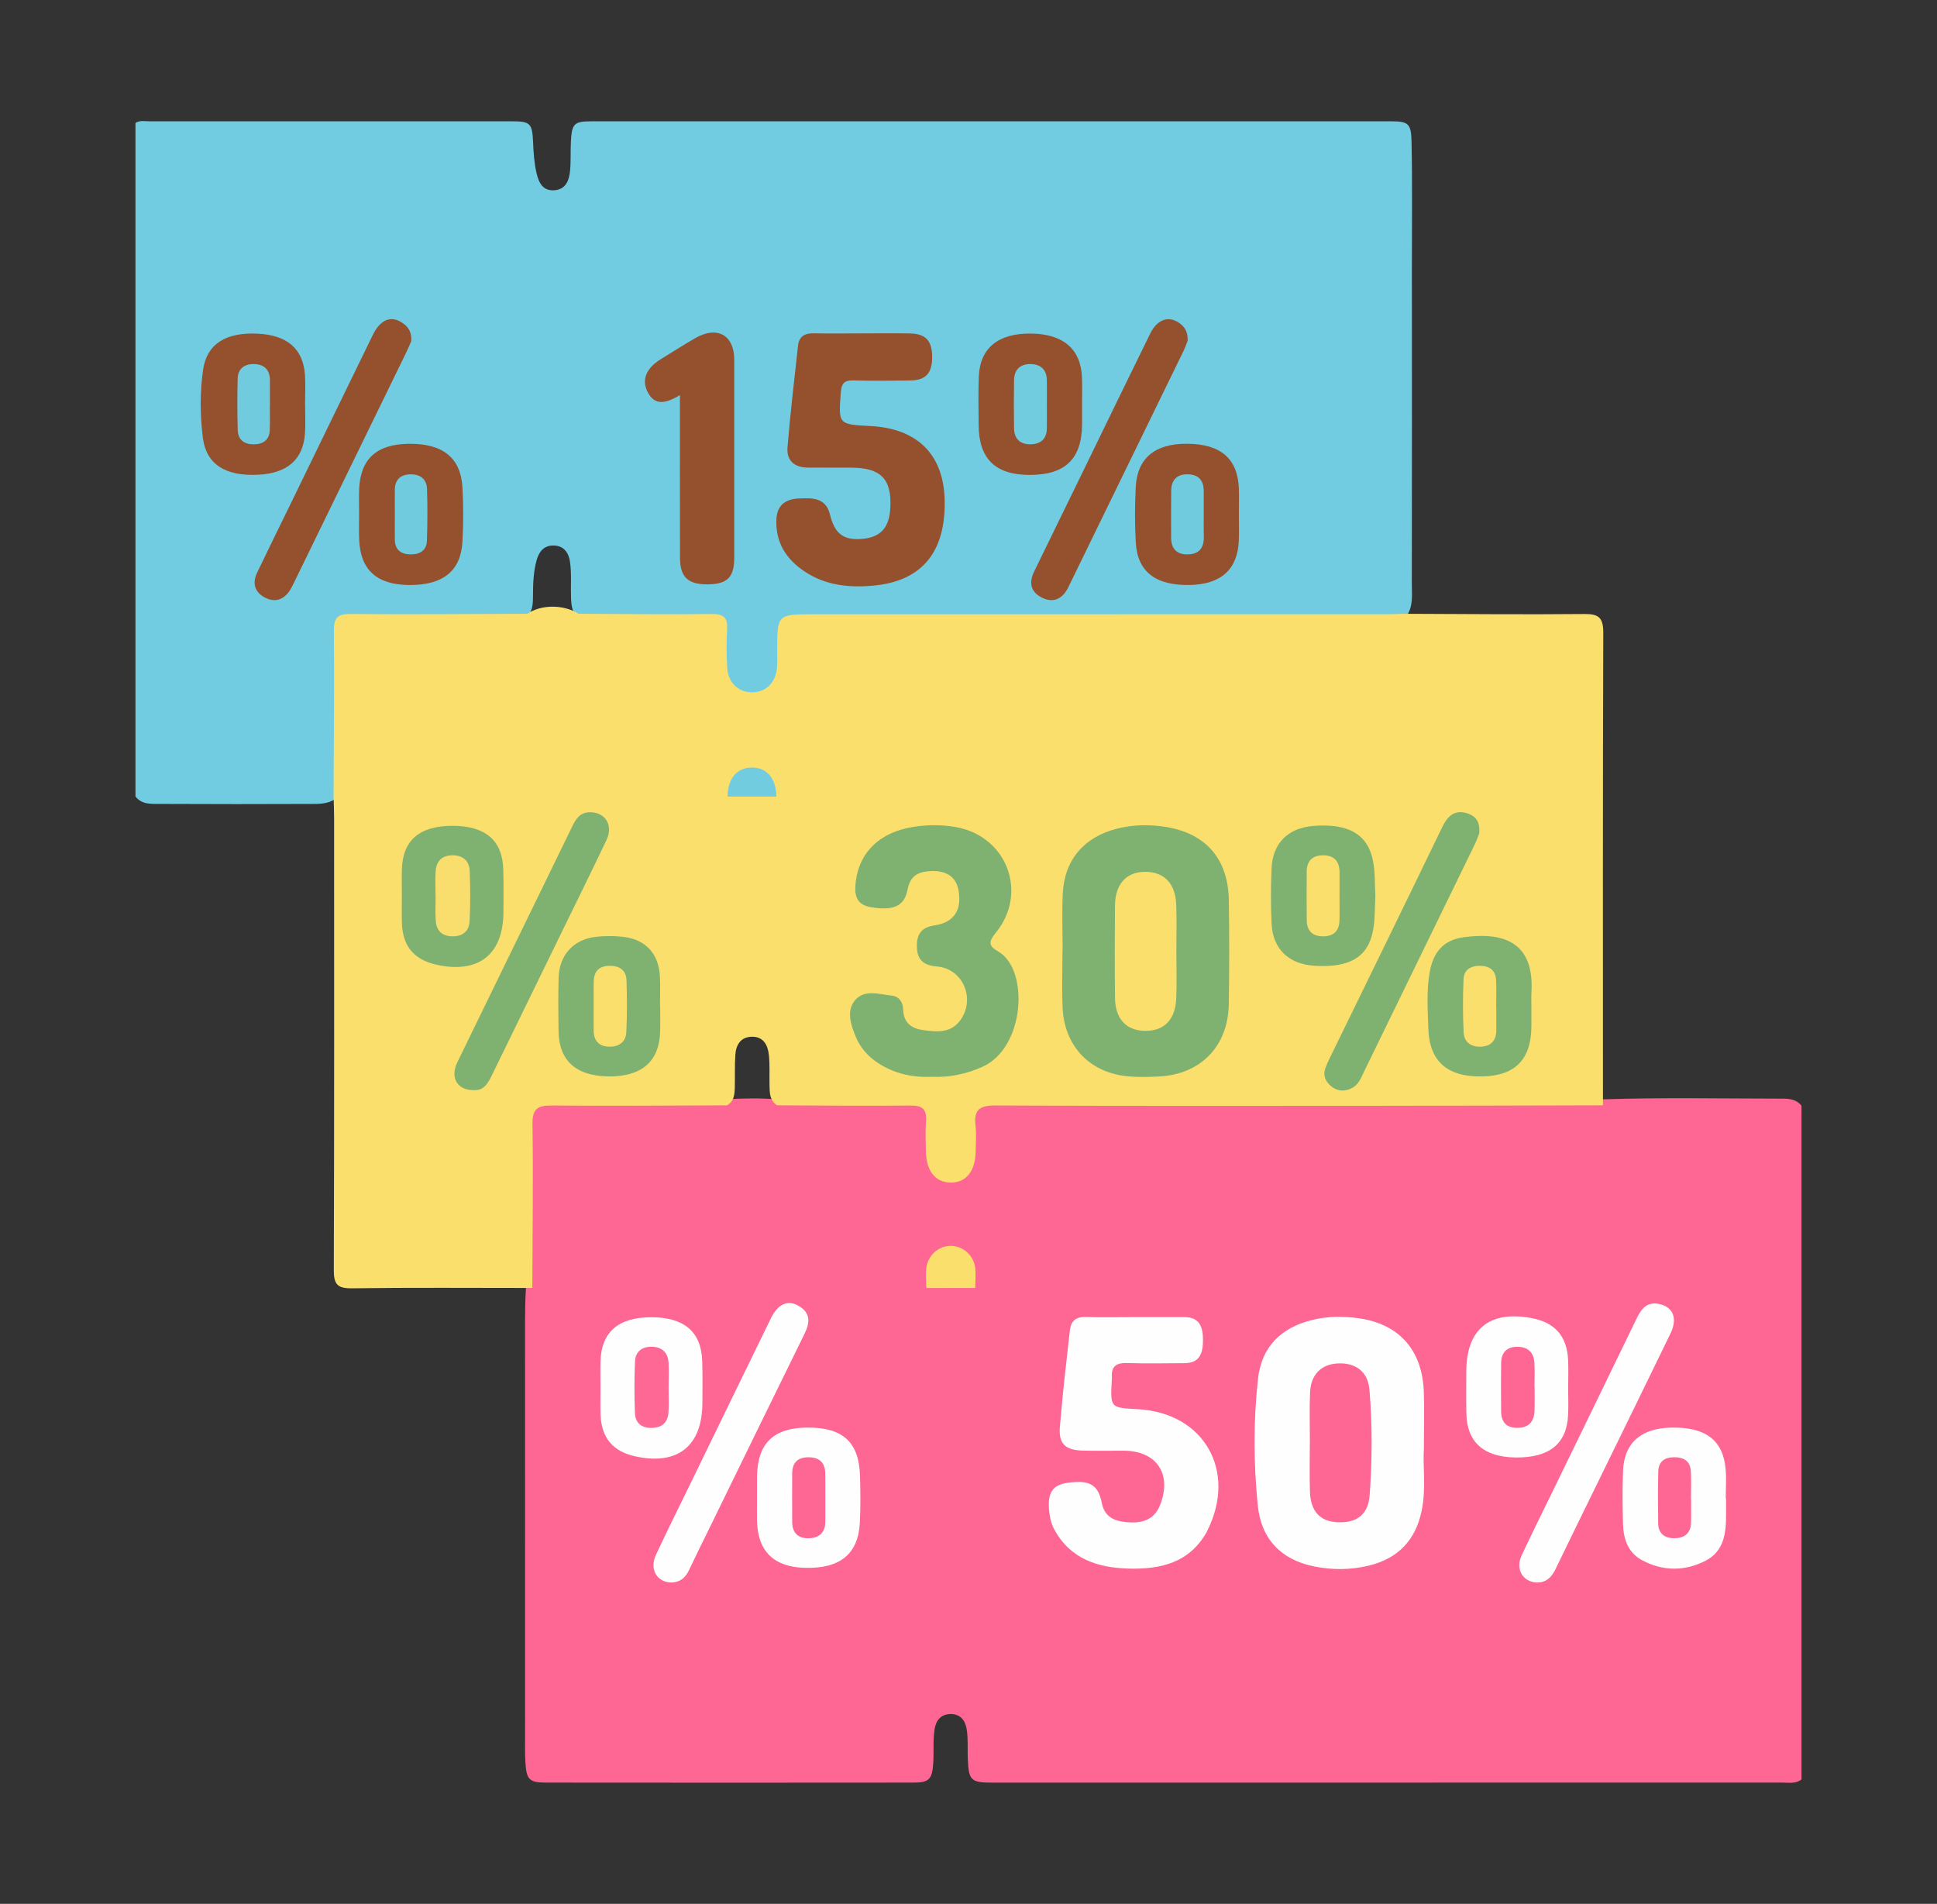 <?xml version="1.0" encoding="utf-8"?>
<!-- Generator: Adobe Illustrator 23.0.0, SVG Export Plug-In . SVG Version: 6.00 Build 0)  -->
<svg version="1.1" id="Layer_1" xmlns="http://www.w3.org/2000/svg" xmlns:xlink="http://www.w3.org/1999/xlink" x="0px" y="0px"
	 viewBox="0 0 595.28 585" style="enable-background:new 0 0 595.28 585;" xml:space="preserve">
<rect x="0" y="0" width="595.28" height="585" fill="#333333" stroke="none"/>
<style type="text/css">
	.st0{fill:#FE6693;}
	.st1{fill:#71CCE1;}
	.st2{fill:#FBDF6D;}
	.st3{fill:#FEFEFE;}
	.st4{fill:#95502D;}
	.st5{fill:#7FB170;}
	.st6{fill:#72CCE0;}
	.st7{fill:#FE6694;}
	.st8{fill:#FE6895;}
	.st9{fill:#71CCE0;}
	.st10{fill:#71CBDF;}
	.st11{fill:#F9DE6D;}
</style>
<g>
	<path class="st0" d="M553.64,339.76c0,69,0,138,0,207c-1.74,1.4-3.81,0.98-5.77,0.98c-80.95,0.02-161.91,0.02-242.86,0.01
		c-6.69,0-7.33-0.67-7.59-7.43c-0.11-2.99,0.14-6.01-0.34-8.98c-0.45-2.76-1.94-4.68-4.94-4.66c-2.99,0.01-4.5,1.95-4.93,4.7
		c-0.54,3.47-0.16,6.99-0.41,10.48c-0.35,4.87-1.29,5.88-6.06,5.88c-37.65,0.04-75.29,0.04-112.94,0c-5.13,0-6-0.93-6.33-6.13
		c-0.17-2.66-0.1-5.33-0.1-7.99c0-42.48,0-84.95-0.01-127.43c0-3.5,0.06-6.99,0.28-10.49c-0.57-16.81-0.29-33.61-0.17-50.42
		c0.05-5.99,1.58-7.61,7.35-7.66c18.14-0.15,36.28-0.45,54.41,0.16c5.14-0.31,10.29-0.4,15.43,0.01
		c13.47-0.57,26.95-0.32,40.43-0.18c6.03,0.06,7.44,1.71,7.73,7.9c0.15,3.16-0.11,6.33,0.31,9.48c0.38,2.91,1.77,5.18,5,5.23
		c3.29,0.05,4.63-2.26,5.01-5.16c0.45-3.47,0.11-6.99,0.35-10.47c0.35-5.17,1.86-6.64,7.1-6.98c2.33-0.15,4.66-0.1,6.99-0.1
		c57.25,0,114.5,0,171.75-0.01c3.16,0,6.32,0.13,9.48,0.29c18.33-0.6,36.66-0.22,54.98-0.21
		C550.01,337.57,552.14,337.83,553.64,339.76z"/>
	<path class="st1" d="M41.64,244.76c0-69,0-138,0-207c1.39-0.86,2.93-0.48,4.39-0.48c37-0.02,74-0.02,111-0.01
		c5.96,0,6.54,0.52,6.8,6.51c0.14,3.17,0.34,6.31,1.06,9.42c0.7,3.03,2,5.55,5.53,5.26c3.49-0.29,4.49-3.03,4.78-6.06
		c0.28-2.99,0.09-6,0.25-8.99c0.29-5.38,1-6.12,6.19-6.13c82-0.01,163.99-0.01,245.99,0c5.18,0,6.04,0.75,6.16,6.12
		c0.28,13,0.1,26,0.11,39c0.02,32.33,0.03,64.66-0.02,97c-0.01,3.29,0.49,6.71-1.51,9.72c-2.58,2.6-5.93,1.86-9,1.87
		c-30.33,0.09-60.65,0.05-90.98,0.05c-26.99,0-53.99-0.01-80.98,0c-10.37,0-10.37,0.02-10.52,10.15c-0.02,1.67-0.01,3.34-0.2,4.99
		c-0.56,4.84-4.63,8.51-9.45,8.56c-4.84,0.05-9.03-3.55-9.62-8.37c-0.36-2.98-0.15-5.99-0.29-8.99c-0.23-5.07-1.25-6.19-6.3-6.28
		c-9.66-0.18-19.33,0-28.99-0.09c-2.64-0.03-5.35,0.29-7.88-0.83c-2.37-1.57-2.57-4.04-2.67-6.55c-0.14-3.63,0.2-7.28-0.3-10.89
		c-0.4-2.89-1.87-5.07-5.06-5.12c-2.86-0.04-4.44,1.76-5.19,4.44c-0.99,3.54-1.13,7.16-1.14,10.8c-0.01,2.65,0,5.35-2.45,7.2
		c-2.5,1.29-5.21,0.94-7.84,0.96c-12.31,0.08-24.62,0.03-36.93,0.03c-11.66,0.01-11.65,0.01-11.66,11.42
		c-0.01,11.81,0.07,23.62-0.06,35.44c-0.03,2.6,0.42,5.4-1.78,7.54c-2.33,1.66-5.03,1.57-7.68,1.58
		c-15.31,0.06-30.61,0.07-45.92-0.01C46.69,246.98,43.71,247.37,41.64,244.76z"/>
	<path class="st2" d="M431.49,188.6c18.46,0.06,36.91,0.25,55.37,0.07c4.51-0.05,5.87,1.15,5.86,5.79
		c-0.17,48.39-0.1,96.78-0.1,145.17c-22.64,0.05-45.28,0.13-67.91,0.15c-39.62,0.02-79.24,0.09-118.86-0.1
		c-4.88-0.02-6.62,1.4-6.05,6.18c0.31,2.63,0.08,5.32,0.04,7.98c-0.1,6.11-3,9.64-7.77,9.53c-4.73-0.11-7.46-3.64-7.53-9.81
		c-0.04-3-0.21-6.01,0.04-8.99c0.31-3.7-1.06-4.91-4.81-4.87c-13.65,0.15-27.3-0.02-40.95-0.07c-2.31-1.47-2.28-3.83-2.33-6.16
		c-0.07-3.14,0.14-6.29-0.21-9.41c-0.35-3.1-1.78-5.56-5.21-5.5c-3.37,0.06-4.88,2.38-5.09,5.59c-0.22,3.3-0.07,6.61-0.16,9.91
		c-0.06,2.2-0.18,4.34-2.41,5.58c-17.93,0.05-35.87,0.22-53.8,0.05c-4.43-0.04-6.03,1.02-5.96,5.76c0.23,16.77,0,33.54-0.05,50.31
		c-18.5,0-37-0.15-55.49,0.1c-4.5,0.06-5.53-1.32-5.52-5.64c0.15-46.33,0.1-92.65,0.09-138.98c0-2.16-0.1-4.33-0.16-6.49
		c0.06-16.92,0.25-33.85,0.09-50.77c-0.04-4.07,0.99-5.36,5.21-5.32c18.08,0.18,36.17-0.01,54.26-0.06
		c4.19-2.9,11.2-2.91,15.69-0.01c13.65,0.06,27.31,0.26,40.96,0.08c3.85-0.05,4.96,1.22,4.72,4.86c-0.25,3.81-0.16,7.66,0.02,11.48
		c0.22,4.62,3.29,7.64,7.5,7.72c4.42,0.09,7.56-3.04,7.84-7.89c0.09-1.66,0.04-3.33,0.04-5c0.01-11.08,0.01-11.08,11.33-11.08
		c1.5,0,3,0,4.5,0c56.79,0,113.58,0,170.37-0.01C427.17,188.77,429.33,188.66,431.49,188.6z"/>
	<path class="st3" d="M437.59,445.16c-0.38,5.19,0.75,12.2-0.7,19.13c-1.9,9.09-7.35,14.65-16.33,16.8
		c-5.59,1.34-11.26,1.35-16.83,0.2c-10.07-2.09-16.15-8.39-17.19-18.74c-1.3-12.91-1.36-25.92,0.06-38.83
		c1.09-9.86,7.04-15.77,16.65-18.13c4.61-1.14,9.28-1.19,13.88-0.59c12.64,1.63,19.9,9.64,20.43,22.43
		C437.77,432.74,437.59,438.07,437.59,445.16z"/>
	<path class="st3" d="M348.99,404.71c5,0,9.99,0.01,14.99,0c4.83-0.01,5.72,3.25,5.72,7.06c0.01,3.8-0.85,7.09-5.68,7.09
		c-5.83,0.01-11.67,0.17-17.49-0.04c-3.36-0.13-5.08,0.9-4.82,4.43c0.02,0.33-0.03,0.66-0.05,1c-0.43,8.31-0.43,8.31,7.96,8.75
		c20.41,1.07,30.64,18.96,21.39,37.39c-0.07,0.15-0.14,0.3-0.22,0.45c-5.34,9.39-14.14,11.41-23.95,11.14
		c-9.67-0.27-18.1-3.06-22.96-12.26c-0.9-1.71-1.3-3.79-1.48-5.74c-0.49-5.36,1.16-7.69,5.55-8.34c6.84-1.01,9.56,0.5,10.67,6.21
		c0.83,4.28,3.88,5.54,7.59,5.87c4.45,0.41,8.39-0.51,10.27-5.2c3.83-9.51-1-16.75-11.13-16.76c-4.16-0.01-8.33,0.07-12.49-0.03
		c-5.43-0.13-7.56-2.03-7.14-7.25c0.8-9.95,1.96-19.87,3.08-29.79c0.3-2.63,1.74-4.1,4.7-4.01
		C338.66,404.82,343.83,404.71,348.99,404.71z"/>
	<path class="st3" d="M472.12,486.25c-4.24-0.3-6.43-4.16-4.49-8.32c3.24-6.93,6.66-13.77,10-20.65
		c8.43-17.34,16.9-34.67,25.28-52.03c1.5-3.12,3.26-5.46,7.2-4.52c4.15,0.99,5.48,4.45,3.25,9.04
		c-7.54,15.56-15.16,31.07-22.75,46.61c-4.16,8.51-8.35,17.02-12.46,25.55C476.91,484.52,475.26,486.38,472.12,486.25z"/>
	<path class="st3" d="M206.38,486.26c-4.46-0.02-6.86-4.05-4.8-8.48c3.36-7.23,6.93-14.37,10.42-21.54
		c8.29-17.04,16.57-34.09,24.89-51.12c2.19-4.49,5.23-5.84,8.63-3.82c3.66,2.18,3.4,5.14,1.7,8.59
		c-9.77,19.83-19.44,39.71-29.15,59.57c-2.12,4.33-4.28,8.64-6.33,13C210.65,484.8,209,486.18,206.38,486.26z"/>
	<path class="st3" d="M530.45,460.4c0,1.66-0.01,3.32,0,4.98c0.03,5.68-0.62,11.27-6.29,14.18c-6.43,3.31-13.19,3.27-19.6-0.2
		c-4.19-2.27-5.64-6.43-5.77-10.95c-0.16-5.48-0.21-10.97,0-16.44c0.34-8.59,5.48-13.11,14.75-13.31
		c10.58-0.23,16.02,3.84,16.78,12.77c0.26,2.97,0.04,5.97,0.04,8.96C530.4,460.4,530.42,460.4,530.45,460.4z"/>
	<path class="st3" d="M232.65,459.81c0-1.99-0.02-3.98,0-5.98c0.09-10.28,4.99-15.1,15.41-15.18c10.96-0.08,15.95,4.44,16.24,14.9
		c0.13,4.81,0.21,9.64-0.06,14.44c-0.54,9.6-6.14,14.05-16.92,13.76c-9.54-0.26-14.5-5.15-14.67-14.48
		C232.61,464.79,232.65,462.3,232.65,459.81z"/>
	<path class="st3" d="M481.93,426.44c0,2.83,0.12,5.67-0.03,8.5c-0.46,8.76-5.84,13.02-16.12,12.9
		c-9.76-0.12-14.93-4.67-15.13-13.41c-0.1-4.33-0.04-8.66-0.03-13c0.03-12.99,7.08-18.81,19.92-16.45
		c7.31,1.34,11.04,5.54,11.38,12.97C482.04,420.77,481.93,423.61,481.93,426.44z"/>
	<path class="st3" d="M184.54,426.27c0-2.67-0.07-5.33,0.01-8c0.26-8.98,5.49-13.5,15.53-13.52c10.11-0.01,15.41,4.43,15.72,13.34
		c0.15,4.33,0.07,8.66,0.06,12.99c-0.04,13.33-7.68,19.33-20.81,16.37c-6.73-1.52-10.22-5.69-10.48-12.69
		C184.46,431.94,184.55,429.1,184.54,426.27z"/>
	<path class="st2" d="M299.69,395.76c-5.01,0-10.01,0-15.02,0.01c-0.02-1.97-0.22-3.96-0.03-5.91c0.4-4.06,3.71-7.05,7.55-7.04
		c3.85,0.01,7.18,3.01,7.54,7.03C299.91,391.8,299.71,393.79,299.69,395.76z"/>
	<path class="st4" d="M265.13,102.44c4.83,0,9.67-0.07,14.5,0.02c4.86,0.09,6.81,2.21,6.84,7.17c0.03,4.99-1.92,7.21-6.69,7.28
		c-5.83,0.08-11.67,0.14-17.5-0.02c-2.78-0.08-3.67,0.88-3.88,3.67c-0.73,9.84-0.84,9.83,9.22,10.36
		c14.32,0.75,22.36,8.78,22.69,22.66c0.39,15.97-6.93,24.92-21.69,26.34c-7.44,0.72-14.71,0.03-21.15-4.19
		c-5.81-3.8-9.22-9.03-8.86-16.27c0.22-4.42,3.04-6.15,6.93-6.3c4-0.15,8.24-0.38,9.54,4.97c1.46,6.02,4.28,8.01,10.2,7.42
		c5.39-0.55,7.99-3.46,8.33-9.37c0.51-8.92-2.84-12.44-11.91-12.48c-4.5-0.02-9,0-13.5-0.03c-4.07-0.03-6.52-2.19-6.19-6.17
		c0.86-10.45,2.09-20.87,3.24-31.3c0.31-2.83,2.07-3.85,4.87-3.78C255.13,102.53,260.13,102.44,265.13,102.44z"/>
	<path class="st4" d="M208.96,121.41c-4.23,2.5-7.71,3.46-9.97-1.05c-1.85-3.68-0.39-7.2,3.98-9.93c3.53-2.2,7.05-4.41,10.64-6.5
		c6.74-3.92,12.03-1.03,12.04,6.59c0.02,20.3,0.02,40.6,0,60.9c-0.01,5.94-2.13,8.05-8.05,8.13c-6.15,0.09-8.61-2.2-8.62-8.18
		C208.94,155.08,208.96,138.79,208.96,121.41z"/>
	<path class="st4" d="M365,104.66c-0.29,0.74-0.7,2-1.28,3.18c-11.65,23.91-23.32,47.81-34.98,71.72c-0.22,0.45-0.42,0.91-0.66,1.34
		c-1.83,3.29-4.55,4.43-7.94,2.7c-3.42-1.75-3.99-4.59-2.32-8c5.34-10.9,10.65-21.81,15.97-32.72
		c6.55-13.45,13.07-26.92,19.67-40.34c2.32-4.72,6.13-5.75,9.57-2.81C364.38,100.88,365.05,102.32,365,104.66z"/>
	<path class="st4" d="M126.38,104.84c-0.46,1.05-0.96,2.28-1.54,3.47c-11.5,23.61-23.02,47.22-34.54,70.82
		c-0.36,0.75-0.72,1.5-1.17,2.2c-1.91,2.96-4.58,3.92-7.71,2.28c-3.14-1.65-3.95-4.41-2.42-7.62c3.44-7.2,6.99-14.34,10.48-21.52
		c8.37-17.19,16.71-34.39,25.1-51.57c2.41-4.92,5.83-6.12,9.43-3.45C125.75,100.73,126.59,102.45,126.38,104.84z"/>
	<path class="st4" d="M332.54,124.48c0,2,0.01,4,0,5.99c-0.09,10.62-5.28,15.54-16.3,15.46c-10.38-0.07-15.39-4.98-15.48-15.24
		c-0.04-4.99-0.15-10,0.05-14.98c0.36-8.76,5.94-13.3,15.94-13.22c9.97,0.09,15.43,4.73,15.76,13.49c0.1,2.83,0.02,5.66,0.02,8.49
		C332.53,124.48,332.53,124.48,332.54,124.48z"/>
	<path class="st4" d="M380.73,158.14c0,2.66,0.09,5.33-0.02,7.99c-0.36,8.83-5.47,13.43-15.03,13.62
		c-10.49,0.21-16.1-4.03-16.63-13.01c-0.33-5.64-0.29-11.33-0.02-16.98c0.42-8.97,5.9-13.48,15.8-13.41
		c10.35,0.08,15.56,4.58,15.9,13.79C380.81,152.81,380.73,155.48,380.73,158.14z"/>
	<path class="st4" d="M93.76,124.1c0,3,0.16,6-0.03,8.99c-0.53,8.06-5.36,12.31-14.31,12.78c-10.08,0.53-16.04-3.16-17.07-11.33
		c-0.87-6.92-0.94-14,0.06-20.92c1.15-7.96,7-11.57,16.79-11.09c9.04,0.44,13.93,4.61,14.51,12.58c0.22,2.98,0.04,5.99,0.04,8.99
		C93.74,124.1,93.75,124.1,93.76,124.1z"/>
	<path class="st4" d="M110.36,157.94c0-2.5-0.08-5,0.01-7.49c0.36-9.36,5.26-13.91,15.08-14.08c10.6-0.18,16.21,4.25,16.68,13.58
		c0.28,5.48,0.3,11-0.01,16.48c-0.51,9.08-6.04,13.42-16.4,13.33c-9.89-0.09-14.92-4.59-15.33-13.82
		C110.26,163.28,110.36,160.61,110.36,157.94z"/>
	<path class="st5" d="M326.56,292.09c0-5.83-0.22-11.68,0.05-17.49c0.49-10.36,6.49-17.34,16.52-19.94
		c5.11-1.32,10.3-1.37,15.37-0.53c12.25,2.04,18.95,9.97,19.14,22.47c0.17,10.66,0.17,21.33-0.01,32
		c-0.22,12.94-8.71,21.58-21.59,22.18c-3.32,0.16-6.69,0.25-9.99-0.12c-11.42-1.28-19-9.45-19.49-21.06
		c-0.24-5.82-0.04-11.66-0.04-17.5C326.54,292.09,326.55,292.09,326.56,292.09z"/>
	<path class="st5" d="M286.39,330.87c-5.98,0.26-11.56-0.95-16.63-4.29c-3.17-2.09-5.51-4.84-6.9-8.32
		c-1.45-3.61-2.76-7.77-0.09-10.92c2.91-3.42,7.46-1.83,11.34-1.41c2.24,0.24,3.41,2.08,3.46,4.29c0.08,3.94,2.49,5.77,5.9,6.26
		c4.12,0.59,8.52,1.13,11.5-2.79c5.02-6.61,1.06-16.1-7.13-16.73c-4.26-0.33-6.03-2.29-6.07-6.21c-0.04-3.6,1.35-5.82,5.39-6.4
		c6.14-0.87,8.6-4.91,7.35-11.1c-0.88-4.34-4.59-6.28-10.22-5.41c-3.25,0.5-4.79,2.37-5.4,5.59c-0.96,5.04-4.39,6.51-11.35,5.3
		c-4.76-0.83-5-4.25-4.53-7.96c1.14-9.06,7.53-15.17,17.86-16.72c4.43-0.67,8.97-0.69,13.42,0.19
		c15.29,3.05,21.65,20.18,11.76,32.34c-2.35,2.89-2.25,4.06,0.77,5.81c9.5,5.5,8.25,29.56-4.94,35.43
		C296.89,330.04,291.79,331.1,286.39,330.87z"/>
	<path class="st5" d="M145.76,334.96c-4.5,0.12-6.91-2.82-5.87-6.81c0.25-0.95,0.72-1.86,1.15-2.76
		c11.58-23.78,23.18-47.55,34.76-71.32c1.12-2.3,2.32-4.42,5.38-4.49c4.76-0.12,7.39,3.94,5.22,8.51
		c-4.64,9.77-9.44,19.46-14.18,29.17c-7,14.35-14.02,28.69-21.01,43.05C150,332.8,148.73,335.11,145.76,334.96z"/>
	<path class="st5" d="M454.6,256.1c-0.29,0.7-0.84,2.26-1.56,3.74c-11.27,23.17-22.56,46.33-33.86,69.48
		c-0.87,1.78-1.57,3.77-3.38,4.83c-2.17,1.27-4.52,1.33-6.55-0.25c-1.99-1.56-2.87-3.64-1.75-6.18c0.33-0.76,0.64-1.54,1-2.28
		c11.59-23.75,23.22-47.48,34.72-71.28c1.8-3.73,4.13-5.62,8.22-4.06C453.63,250.93,454.88,252.66,454.6,256.1z"/>
	<path class="st5" d="M422.68,275.4c-0.21,3.37-0.05,7.08-0.74,10.63c-1.58,8.14-7.32,11.41-18,10.72
		c-7.88-0.51-12.77-5.12-13.15-12.88c-0.28-5.63-0.25-11.3-0.02-16.94c0.32-7.86,5.06-12.53,12.88-13.15
		c10.79-0.85,16.79,2.59,18.34,10.92C422.63,268.09,422.47,271.63,422.68,275.4z"/>
	<path class="st5" d="M470.63,309.4c0,2,0.01,4,0,6c-0.08,10.12-4.94,15.11-14.96,15.35c-10.77,0.26-16.38-4.5-16.71-14.67
		c-0.19-5.81-0.62-11.67,0.43-17.46c1.12-6.19,4.31-9.78,10.36-10.62c11.88-1.65,21.82,1.12,20.9,16.89
		C470.56,306.4,470.63,307.9,470.63,309.4z"/>
	<path class="st5" d="M202.88,309.13c0,2.67,0.07,5.33-0.01,7.99c-0.29,9.11-5.77,13.76-15.96,13.63
		c-9.88-0.13-15.14-4.88-15.26-13.89c-0.07-5.5-0.13-11,0.03-16.49c0.2-6.86,4.53-11.67,11.28-12.49c2.79-0.34,5.68-0.33,8.47-0.03
		c7.01,0.77,11.04,5.19,11.38,12.27c0.14,2.99,0.02,5.99,0.02,8.99C202.86,309.13,202.87,309.13,202.88,309.13z"/>
	<path class="st5" d="M123.5,275.09c0-2.66-0.07-5.33,0.01-7.99c0.26-8.95,5.44-13.36,15.6-13.35c10.08,0.01,15.33,4.5,15.56,13.43
		c0.11,4.33,0.06,8.66,0.05,12.98c-0.05,13.08-7.55,19.07-20.41,16.31c-7.04-1.51-10.58-5.69-10.8-12.9
		C123.43,280.76,123.51,277.92,123.5,275.09z"/>
	<path class="st6" d="M238.6,244.76c-5,0-10,0-15,0.01c0.06-5.57,2.87-8.92,7.48-8.93C235.68,235.83,238.5,239.18,238.6,244.76z"/>
	<path class="st7" d="M402.56,443.31c0-5.16-0.17-10.33,0.05-15.48c0.24-5.57,3.52-8.72,8.76-8.9c5.34-0.18,9.03,2.59,9.49,8.1
		c0.91,10.78,0.85,21.62,0.06,32.41c-0.44,5.95-3.96,8.54-9.73,8.31c-5.5-0.22-8.42-3.3-8.62-9.47c-0.16-4.99-0.03-9.98-0.03-14.98
		C402.54,443.31,402.55,443.31,402.56,443.31z"/>
	<path class="st7" d="M519.7,460.52c0,2.49,0.08,4.99-0.02,7.48c-0.13,3.33-2.24,4.69-5.29,4.65c-2.9-0.03-4.76-1.53-4.8-4.58
		c-0.07-5.32-0.1-10.64,0.03-15.96c0.08-3.06,2-4.35,4.95-4.35c2.92,0,4.88,1.22,5.06,4.27c0.17,2.82,0.04,5.65,0.04,8.48
		C519.68,460.52,519.69,460.52,519.7,460.52z"/>
	<path class="st7" d="M253.64,460.4c0,2.33-0.02,4.66,0,6.99c0.03,3.53-1.88,5.24-5.23,5.27c-3.2,0.03-4.93-1.72-4.95-4.96
		c-0.03-4.99-0.03-9.98-0.01-14.97c0.02-3.23,1.63-4.92,4.91-4.95c3.48-0.04,5.25,1.66,5.27,5.14
		C253.65,455.41,253.64,457.91,253.64,460.4z"/>
	<path class="st7" d="M471.61,426.05c0,2.49,0.07,4.99-0.02,7.48c-0.12,3.37-1.87,5.21-5.33,5.21c-3.3,0-4.89-1.8-4.93-4.96
		c-0.07-4.98-0.06-9.97,0-14.95c0.03-3.19,1.69-4.98,4.92-5c3.12-0.02,5.07,1.58,5.29,4.75c0.18,2.48,0.04,4.98,0.04,7.47
		C471.59,426.05,471.6,426.05,471.61,426.05z"/>
	<path class="st8" d="M205.47,426.6c0,2.5,0.15,5.01-0.04,7.49c-0.25,3.16-2.18,4.69-5.36,4.67c-3.03-0.02-4.83-1.63-4.94-4.51
		c-0.2-5.32-0.22-10.66,0.02-15.97c0.13-2.85,2.04-4.49,5.02-4.47c3.15,0.02,5.06,1.65,5.28,4.8
		C205.62,421.26,205.48,423.93,205.47,426.6z"/>
	<path class="st9" d="M321.73,124.19c0,2.48,0.03,4.96-0.01,7.45c-0.05,3.28-1.96,4.84-5.03,4.88c-3.14,0.05-4.99-1.65-5.05-4.86
		c-0.09-4.96-0.09-9.93,0-14.89c0.06-3.18,1.86-4.92,5.02-4.9c3.1,0.03,4.98,1.62,5.06,4.87
		C321.78,119.23,321.73,121.71,321.73,124.19z"/>
	<path class="st10" d="M369.93,158.41c0,2.15-0.04,4.3,0.02,6.45c0.09,3.37-1.33,5.41-4.86,5.49c-3.48,0.08-5.17-1.76-5.18-5.19
		c-0.01-4.8-0.04-9.59,0.02-14.39c0.04-3.14,1.61-5,4.86-5.03c3.44-0.03,5.17,1.75,5.14,5.22
		C369.91,153.45,369.93,155.93,369.93,158.41z"/>
	<path class="st10" d="M82.93,124.67c0,2.48,0.06,4.96-0.02,7.44c-0.1,3.1-2.04,4.38-4.88,4.42c-2.89,0.04-4.88-1.35-4.97-4.35
		c-0.16-5.29-0.15-10.58-0.02-15.87c0.08-2.99,2.03-4.46,4.91-4.44c3.11,0.02,4.97,1.59,5,4.87c0.02,2.65,0,5.29,0,7.94
		C82.95,124.67,82.94,124.67,82.93,124.67z"/>
	<path class="st10" d="M121.34,157.93c0-2.48-0.03-4.96,0-7.44c0.04-2.98,1.58-4.61,4.56-4.73c3.12-0.13,5.23,1.3,5.33,4.52
		c0.17,5.28,0.15,10.58-0.03,15.86c-0.1,3.05-2.24,4.26-5.08,4.21c-2.88-0.05-4.73-1.39-4.78-4.49
		C121.31,163.22,121.34,160.58,121.34,157.93z"/>
	<path class="st2" d="M361.52,292.5c0,4.83,0.18,9.66-0.05,14.48c-0.31,6.45-3.81,9.85-9.59,9.77c-5.74-0.08-9.13-3.65-9.21-10.09
		c-0.11-9.49-0.1-18.98-0.01-28.46c0.06-6.48,3.44-10.21,9.02-10.31c5.99-0.11,9.55,3.45,9.8,10.14c0.18,4.82,0.04,9.65,0.04,14.48
		C361.53,292.5,361.52,292.5,361.52,292.5z"/>
	<path class="st2" d="M411.66,275.47c0,2.49,0.06,4.98-0.02,7.46c-0.1,3.25-1.94,4.8-5.11,4.78c-3.23-0.02-4.91-1.75-4.94-4.95
		c-0.05-4.98-0.04-9.95-0.01-14.93c0.02-3.18,1.63-4.97,4.87-5.02c3.47-0.05,5.2,1.75,5.22,5.2c0.01,2.49,0,4.98,0,7.46
		C411.67,275.47,411.66,275.47,411.66,275.47z"/>
	<path class="st2" d="M459.84,309.23c0,2.48,0.02,4.97,0,7.45c-0.03,2.95-1.53,4.71-4.46,4.92c-3.05,0.21-5.41-1.17-5.57-4.34
		c-0.27-5.45-0.27-10.93-0.03-16.39c0.13-2.96,2.29-4.17,5.2-4.1c2.99,0.07,4.68,1.53,4.81,4.51c0.11,2.64,0.02,5.3,0.02,7.95
		C459.82,309.23,459.83,309.23,459.84,309.23z"/>
	<path class="st2" d="M182.46,308.82c0-2.48-0.07-4.97,0.02-7.45c0.11-2.95,1.66-4.53,4.7-4.6c3.14-0.07,5.26,1.25,5.36,4.5
		c0.16,5.29,0.2,10.61-0.06,15.89c-0.16,3.17-2.45,4.6-5.5,4.45c-2.94-0.15-4.49-1.87-4.53-4.84c-0.03-2.65-0.01-5.3-0.01-7.95
		C182.44,308.82,182.45,308.82,182.46,308.82z"/>
	<path class="st11" d="M133.85,275.11c0-2.5-0.15-5,0.04-7.49c0.24-3.11,2.05-4.84,5.25-4.82c3.2,0.02,5.1,1.78,5.22,4.87
		c0.19,5.15,0.22,10.33-0.05,15.47c-0.16,3.11-2.3,4.67-5.46,4.57c-2.97-0.1-4.69-1.75-4.92-4.61c-0.22-2.64-0.05-5.32-0.05-7.98
		C133.87,275.12,133.86,275.11,133.85,275.11z"/>
</g>
</svg>
